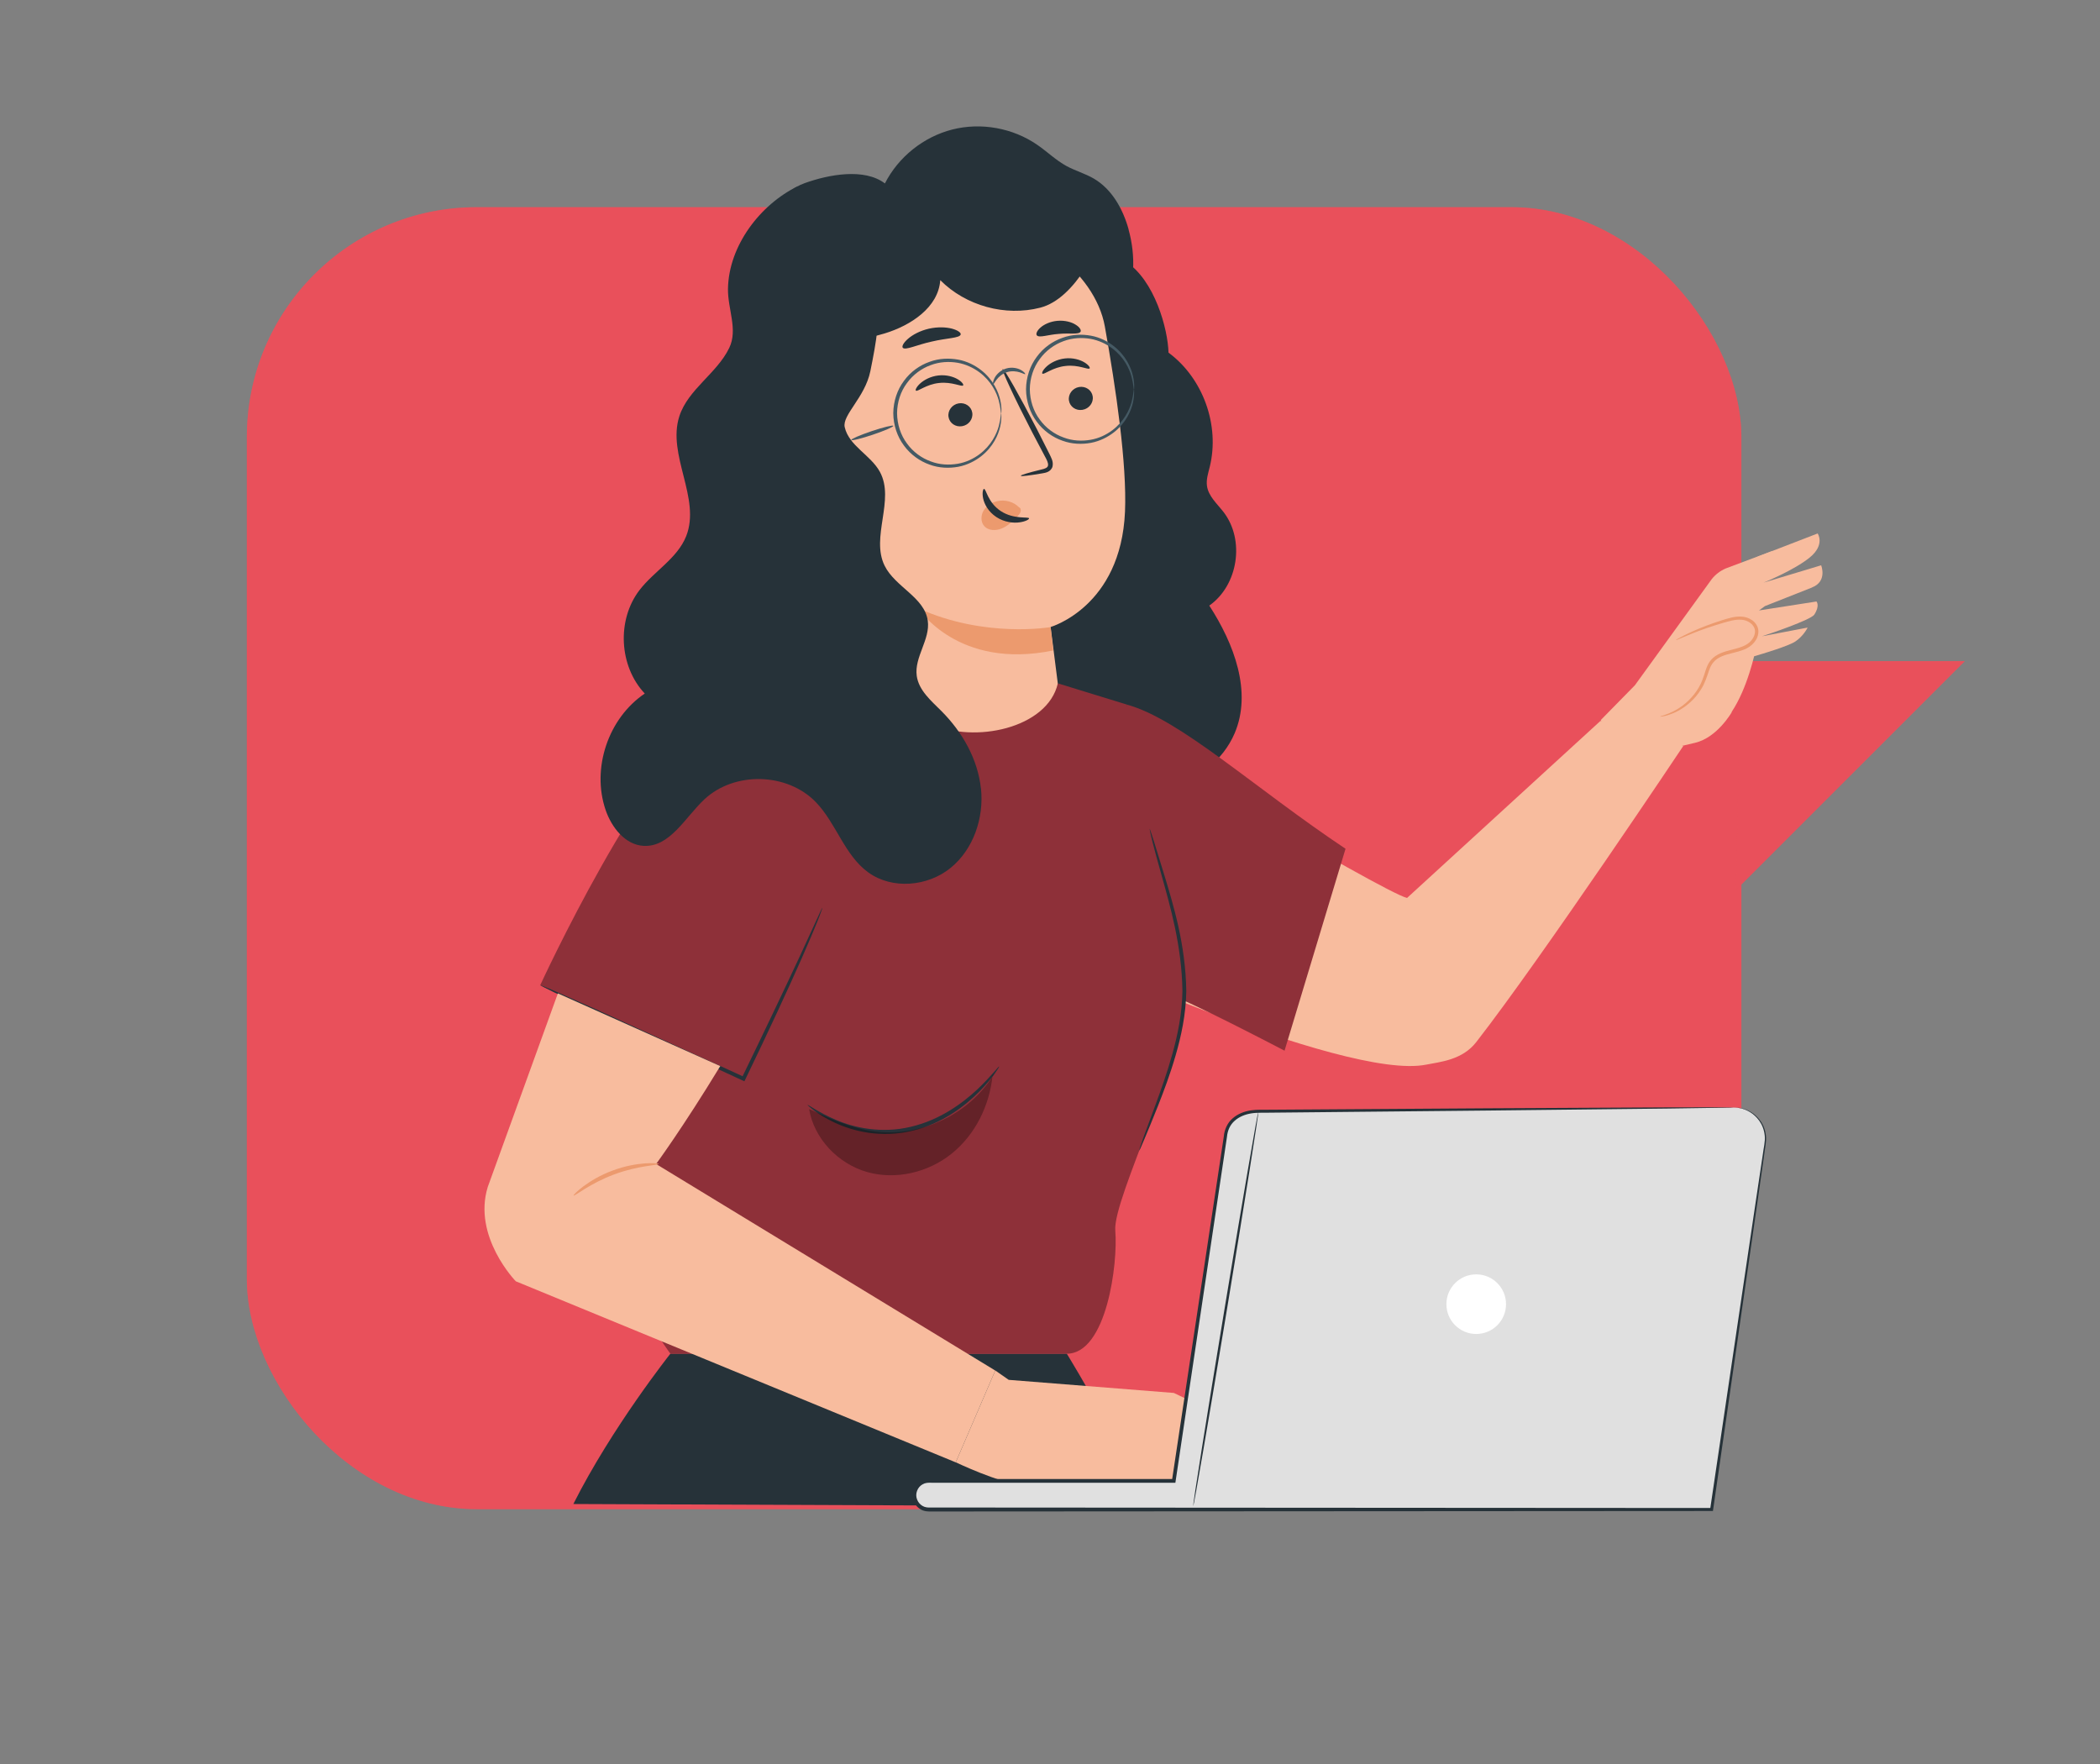 <?xml version="1.0" encoding="UTF-8"?><svg xmlns="http://www.w3.org/2000/svg" viewBox="0 0 354.33 297.64"><rect x="0" y="0" width="354.33" height="297.64" fill="#808080" stroke="none"/><defs><style>.c{fill:#f8bc9e;}.d{fill:#e9505b;}.e{fill:#fff;}.f{fill:#ec9a6e;}.g{fill:#8e3039;}.h{fill:#e0e0e0;}.i{fill:#455a64;}.j{fill:#263239;}.k{opacity:.3;}.l{opacity:.4;}</style></defs><g id="a"><g><rect class="d" x="41.65" y="34.96" width="252.17" height="219.68" rx="38.79" ry="38.79"/><g class="l"><rect class="d" x="41.65" y="34.96" width="252.17" height="219.68" rx="38.79" ry="38.79"/></g><g><polygon class="d" points="293.75 111.55 331.52 111.55 292.9 150.17 293.75 111.55"/><g class="l"><polygon class="d" points="293.75 111.55 331.52 111.55 292.9 150.17 293.75 111.55"/></g></g></g><path class="c" d="M199.67,128.44s6.52,2.08,10.49,9.12c3.94,6.98,2.89,10.42,1.86,14.55-1.03,4.12-2.85,12.31-2.95,11.78-.1-.53-9.4-35.45-9.4-35.45Z"/><g><path class="j" d="M190.43,38.71c-.95-3.43-2.81-6.79-5.88-8.58-1.46-.85-3.11-1.31-4.59-2.11-1.79-.97-3.26-2.43-4.94-3.58-4.12-2.85-9.48-3.82-14.33-2.59-4.85,1.23-9.11,4.63-11.38,9.1-3.46-2.63-9.45-1.52-13.54-.05-4.09,1.47-7.51,6.34-8.49,10.58l19.18,5.8c3.84,4.19,8.1,8.08,13.1,10.79,5,2.71,10.8,4.17,16.42,3.32,5.62-.85,10.98-4.21,13.52-9.3,2.04-4.09,2.14-8.97,.92-13.37Z"/><path class="j" d="M204.04,102.18c4.87-3.41,6.05-11.07,2.41-15.78-1.08-1.4-2.56-2.67-2.8-4.42-.15-1.08,.21-2.15,.47-3.21,1.73-7.03-1.14-14.97-6.96-19.27-.1-3.93-2.3-12.24-7.29-15.42l-22.66,3.18c1.03,23.87,.96,47.78-.21,71.64-.18,3.66-.31,7.59,1.69,10.66,2.84,4.35,8.75,5.25,13.94,5.39,4.96,.13,10.03-.09,14.71-1.73,4.69-1.64,9-4.89,10.96-9.45,3.02-7.02-.1-15.18-4.26-21.59Z"/><path class="c" d="M134.92,53.91l-.69-5.08,29.91-9.33c9.31-2.08,20.59,6.19,22.28,15.59,1.87,10.44,3.74,23.25,3.4,31.24-.69,16.06-12.55,19.46-12.55,19.46l1.21,9.52c1.23,9.64-5.59,18.44-15.22,19.67h0c-9.61,1.23-18.41-5.55-19.67-15.15l-8.68-65.91Z"/><path class="j" d="M184.37,66.89c.16,1.06-.61,2.08-1.72,2.26-1.11,.19-2.13-.52-2.29-1.58-.16-1.06,.61-2.08,1.71-2.27,1.11-.19,2.14,.52,2.3,1.58Z"/><path class="j" d="M183.85,62.16c-.22,.29-1.88-.67-4.06-.41-2.18,.22-3.65,1.53-3.91,1.29-.13-.1,.07-.61,.71-1.2,.63-.58,1.74-1.21,3.09-1.36,1.36-.15,2.55,.22,3.27,.65,.73,.44,1.01,.89,.9,1.02Z"/><path class="j" d="M164.05,69.65c.16,1.06-.61,2.08-1.72,2.26-1.11,.19-2.13-.52-2.29-1.58-.16-1.06,.61-2.08,1.71-2.27,1.11-.19,2.14,.52,2.3,1.58Z"/><path class="j" d="M162.51,65.03c-.22,.29-1.89-.66-4.06-.41-2.18,.22-3.65,1.53-3.91,1.29-.13-.1,.07-.61,.71-1.2,.63-.58,1.74-1.21,3.09-1.36,1.36-.15,2.55,.22,3.27,.65,.73,.44,1.01,.89,.9,1.02Z"/><path class="j" d="M172.26,80.26c-.02-.12,1.3-.51,3.46-1.04,.55-.12,1.06-.29,1.11-.68,.08-.42-.22-.99-.56-1.6-.68-1.29-1.39-2.63-2.13-4.04-2.98-5.76-5.2-10.53-4.96-10.64,.23-.12,2.83,4.46,5.81,10.22,.72,1.42,1.41,2.78,2.06,4.08,.28,.61,.73,1.28,.54,2.15-.1,.43-.48,.78-.82,.92-.34,.15-.66,.19-.93,.24-2.19,.37-3.56,.54-3.58,.42Z"/><path class="f" d="M177.27,105.81s-11.07,1.93-22.31-3.17c0,0,6.6,10.43,22.75,7.11l-.44-3.93Z"/><path class="f" d="M171.95,85.61c-.9-.94-2.34-1.36-3.68-1.05-.93,.21-1.83,.78-2.32,1.61-.49,.83-.48,1.94,.13,2.61,.68,.76,1.93,.81,2.94,.39,1.01-.41,1.82-1.2,2.59-1.98,.21-.22,.43-.44,.55-.72,.12-.27,.11-.62-.1-.81"/><path class="j" d="M166.03,82.5c.35-.06,.63,2.3,2.84,3.74,2.21,1.45,4.7,.9,4.76,1.22,.05,.14-.51,.52-1.57,.67-1.04,.16-2.6,0-3.95-.89-1.35-.89-2.04-2.2-2.23-3.16-.2-.98,0-1.59,.16-1.6Z"/><path class="j" d="M162.09,56.44c-.15,.62-2.35,.59-4.87,1.19-2.53,.55-4.5,1.54-4.9,1.04-.18-.24,.11-.83,.88-1.5,.76-.67,2.01-1.36,3.53-1.71,1.51-.34,2.95-.26,3.92,0,.98,.27,1.51,.68,1.45,.97Z"/><path class="j" d="M182.33,55.96c-.33,.54-1.88,.2-3.69,.38-1.81,.12-3.29,.72-3.7,.24-.18-.23,0-.76,.61-1.3,.6-.54,1.66-1.05,2.9-1.15,1.24-.1,2.37,.22,3.05,.66,.7,.43,.96,.92,.82,1.18Z"/><path class="j" d="M138.31,38.07c-3.1,1.02-6.6,9.48-5.69,12.61s3.83,5.41,6.99,6.21c3.16,.8,6.52,.32,9.65-.63,4.41-1.34,9.07-4.38,9.39-8.99,4.3,4.33,10.97,6.17,16.88,4.64,5.91-1.53,10.3-10.57,11.96-16.45l-49.17,2.61Z"/><path class="i" d="M168.92,69.74c-.07,0-.04-.8-.4-2.15-.36-1.33-1.26-3.28-3.27-4.78-.99-.73-2.24-1.35-3.67-1.6-1.42-.24-3.03-.18-4.55,.4-1.52,.55-2.97,1.59-4,3.02-1.06,1.41-1.66,3.23-1.67,5.1,.02,1.87,.61,3.69,1.67,5.1,1.03,1.43,2.48,2.47,4.01,3.02,1.52,.59,3.13,.64,4.55,.4,1.43-.24,2.68-.86,3.67-1.6,2-1.5,2.91-3.45,3.27-4.78,.36-1.36,.33-2.16,.4-2.15,.02,0,.03,.2,.03,.57,0,.38-.04,.94-.19,1.64-.3,1.38-1.16,3.45-3.24,5.07-1.03,.79-2.33,1.47-3.85,1.76-1.51,.27-3.21,.24-4.84-.37-1.63-.57-3.19-1.67-4.31-3.2-1.14-1.51-1.79-3.46-1.81-5.47,.02-2.01,.67-3.96,1.81-5.47,1.11-1.53,2.67-2.63,4.31-3.2,1.63-.61,3.34-.64,4.84-.37,1.52,.28,2.82,.96,3.85,1.76,2.07,1.62,2.94,3.69,3.24,5.07,.16,.7,.2,1.26,.2,1.64,0,.38-.01,.57-.03,.57Z"/><path class="i" d="M191.32,65.7c-.07,0-.04-.8-.4-2.15-.36-1.33-1.26-3.28-3.27-4.78-.99-.73-2.24-1.35-3.67-1.6-1.42-.24-3.03-.18-4.55,.4-1.52,.55-2.97,1.59-4,3.02-1.06,1.41-1.66,3.23-1.67,5.1,.02,1.87,.61,3.69,1.67,5.1,1.03,1.43,2.48,2.47,4.01,3.02,1.52,.59,3.13,.64,4.55,.4,1.43-.24,2.68-.86,3.67-1.6,2-1.5,2.91-3.45,3.27-4.78,.36-1.36,.33-2.16,.4-2.15,.02,0,.03,.2,.03,.57,0,.38-.04,.94-.19,1.64-.3,1.38-1.16,3.45-3.24,5.07-1.03,.79-2.33,1.47-3.85,1.76-1.51,.27-3.21,.24-4.84-.37-1.63-.57-3.19-1.67-4.31-3.2-1.14-1.51-1.79-3.46-1.81-5.47,.02-2.01,.67-3.96,1.81-5.47,1.11-1.53,2.67-2.63,4.31-3.2,1.63-.61,3.34-.64,4.84-.37,1.52,.28,2.82,.96,3.85,1.76,2.07,1.62,2.94,3.69,3.24,5.07,.16,.7,.2,1.26,.2,1.64,0,.38-.01,.57-.03,.57Z"/><path class="i" d="M167.59,64.81c-.08-.02-.09-.43,.21-1.01,.29-.57,.95-1.3,1.93-1.61,.99-.31,1.94-.08,2.5,.22,.58,.31,.8,.66,.75,.71-.06,.07-.38-.13-.92-.3-.54-.17-1.34-.28-2.14-.03-.8,.25-1.4,.79-1.74,1.24-.35,.45-.5,.8-.59,.77Z"/><path class="i" d="M150.73,71.85c.06,.16-1.48,.83-3.44,1.49-1.96,.66-3.6,1.06-3.64,.89-.05-.17,1.49-.83,3.44-1.49,1.95-.65,3.58-1.05,3.64-.89Z"/></g><g><path class="c" d="M305.75,99.11c2.62-1.01,1.53-3.73,1.53-3.73l-9.72,2.93s5.16-2.09,7.8-4.25c2.64-2.16,1.33-4.05,1.33-4.05l-10.02,3.87-5.66,3.34-14.18,21.65s11.08,5.42,13.04,3.86c3.45-2.75,5.33-8.88,6.1-12,1.39-.4,5.77-1.71,6.95-2.49,1.41-.94,2.08-2.35,2.08-2.35l-7.72,1.47c1.12-.33,8.28-2.78,8.84-3.65,1-1.54,.37-2.22,.37-2.22l-9.7,1.51,1-.73s5.43-2.16,7.95-3.14Z"/><path class="c" d="M270.04,121.64l-32.63,29.87c-4.05-.93-53.73-30.63-53.73-30.63l-7.85,38.21s50.85,23.38,64.84,20.54c2.28-.46,6.04-.75,8.4-3.78,11.19-14.38,34.94-49.97,34.94-49.97l-13.96-4.24Z"/><path class="c" d="M292.21,120.15l-5.89-2.84,4.25-7.71,3.33-7.05,5.17-9.6-7.88,2.96c-.93,.4-1.75,1.02-2.38,1.82l-12.96,17.9-5.75,5.86,5.55,14.92,6.52-10.18,3.81-.89c3.81-.89,6.22-5.19,6.22-5.19Z"/><g><path class="c" d="M282.74,108.02c2.71-1.36,5.54-2.46,8.45-3.3,.95-.27,1.94-.52,2.92-.38,.98,.14,1.95,.77,2.21,1.72,.3,1.08-.41,2.23-1.35,2.85-.94,.61-2.08,.83-3.17,1.11-1.09,.28-2.21,.69-2.94,1.55-.68,.81-.9,1.9-1.25,2.9-1.16,3.25-4.12,5.78-7.51,6.44"/><path class="f" d="M280.11,120.91c-.01-.05,.52-.16,1.42-.52,.89-.36,2.16-1.01,3.39-2.21,.61-.6,1.22-1.32,1.72-2.2,.52-.87,.84-1.87,1.19-3,.19-.55,.44-1.15,.88-1.64,.43-.5,1-.86,1.61-1.12,1.21-.53,2.54-.66,3.72-1.15,.59-.24,1.11-.57,1.49-1.04,.38-.45,.61-1.02,.59-1.56-.06-1.12-1.24-1.84-2.27-1.9-1.09-.09-2.14,.26-3.12,.53-.98,.29-1.89,.58-2.71,.86-1.64,.57-2.95,1.11-3.85,1.49-.9,.38-1.4,.59-1.41,.56-.02-.03,.45-.32,1.32-.76,.87-.44,2.16-1.04,3.8-1.67,.82-.31,1.73-.63,2.71-.94,.98-.29,2.06-.68,3.3-.6,.62,.04,1.25,.25,1.79,.64,.53,.39,.97,1.03,1.01,1.76,.06,1.48-1.14,2.68-2.42,3.16-1.3,.53-2.61,.65-3.72,1.13-.55,.23-1.05,.55-1.41,.97-.37,.41-.6,.93-.79,1.46-.35,1.07-.72,2.17-1.28,3.06-.54,.91-1.19,1.65-1.85,2.25-1.32,1.21-2.66,1.82-3.59,2.13-.47,.15-.84,.24-1.1,.28-.26,.04-.39,.05-.4,.03Z"/></g></g><path class="j" d="M179.99,228.4H113.12s-9.87,12.43-16.38,25.37l95.31,.39c1.87-3.07-12.06-25.77-12.06-25.77Z"/><path class="g" d="M199.76,167.6c-2.26-29.94-9.69-48.74-9.69-48.74l-11.58-3.56h0c-1.75,7.65-14.22,10.18-21.32,6.83l-7.51-3.93c-24.11-3.62-22.86-1.62-28.43,1.73-4.84,2.91-4.4,24.63-4.4,24.63,0,0-12.02,56.58-11.36,65.66,.66,9.08,7.65,18.19,7.65,18.19h66.87c6.73,0,8.66-15.22,8.19-20.75-.47-5.52,12.33-30.21,11.59-40.05Z"/><path class="j" d="M136.26,186.45s.36,.39,1.12,.95c.76,.56,1.92,1.3,3.46,2.02,1.53,.72,3.47,1.38,5.71,1.71,2.23,.31,4.76,.3,7.3-.32,5.13-1.19,8.99-4.22,11.35-6.59,1.19-1.2,2.05-2.27,2.61-3.03,.55-.77,.82-1.21,.78-1.24-.1-.08-1.31,1.62-3.74,3.91-2.41,2.24-6.22,5.11-11.17,6.26-4.94,1.2-9.63,.14-12.64-1.17-3.06-1.3-4.7-2.63-4.78-2.51Z"/><g class="k"><path d="M167.47,181.49c-.51,5.05-2.92,9.95-6.87,13.14-3.95,3.19-9.43,4.51-14.31,3.12-4.88-1.4-8.93-5.62-9.77-10.62,3.44,1.57,6.93,3.15,10.67,3.72,7.97,1.21,16.47-2.81,20.6-9.73-.18,.19-.36,.38-.54,.58"/></g><path class="g" d="M91.14,166.22l33.7,15.8s13.74-30.39,14.92-34.54c1.18-4.15,4.89-10.73,1.09-19.39-3.8-8.66-13.98-11.85-19.62-8.15-12.61,8.26-30.08,46.29-30.08,46.29Z"/><path class="g" d="M197.1,167.83c1.57,0,19.64,9.45,19.64,9.45l10.29-34.07c-15.36-10.24-27.97-21.93-36.96-24.34l4.73,28.16,2.31,20.81Z"/><path class="j" d="M91.14,166.22s.24,.06,.67,.24c.49,.21,1.11,.47,1.87,.79,1.69,.75,4,1.77,6.81,3.02,5.8,2.64,13.67,6.23,22.37,10.2,.93,.43,1.86,.86,2.73,1.26l-.43,.15c3.89-8.01,7.3-15.18,9.71-20.36,1.17-2.53,2.12-4.6,2.82-6.12,.31-.67,.56-1.22,.76-1.66,.18-.38,.28-.57,.3-.56,.02,0-.04,.22-.19,.61-.14,.39-.35,.97-.65,1.7-.59,1.47-1.49,3.59-2.64,6.21-2.31,5.23-5.65,12.43-9.53,20.46l-.14,.28-.29-.13c-.87-.4-1.79-.83-2.73-1.26-8.67-4.03-16.51-7.68-22.29-10.37-2.78-1.33-5.05-2.41-6.72-3.21-.74-.37-1.34-.66-1.81-.9-.41-.21-.62-.33-.61-.35Z"/><path class="j" d="M194,139.85s.28,.74,.7,2.1c.45,1.46,1.05,3.4,1.77,5.75,1.46,4.84,3.59,11.67,3.69,19.54-.06,3.93-.86,7.6-1.8,10.84-.94,3.25-2.02,6.08-2.95,8.45-.93,2.37-1.73,4.26-2.28,5.58-.55,1.31-.86,2.03-.91,2.02-.02,0,.03-.2,.14-.56,.15-.42,.32-.94,.53-1.55,.53-1.43,1.23-3.34,2.09-5.65,.87-2.38,1.91-5.23,2.81-8.45,.9-3.22,1.66-6.84,1.72-10.69-.1-7.72-2.13-14.53-3.48-19.4-.69-2.45-1.24-4.43-1.58-5.81-.18-.69-.29-1.23-.37-1.6-.08-.37-.11-.56-.09-.57Z"/><path class="j" d="M165.51,133.06c-.52-4.96-3.13-9.54-6.65-13.07-1.75-1.75-3.84-3.5-4.18-5.95-.44-3.17,2.31-6.15,1.86-9.32-.56-3.96-5.51-5.68-7.28-9.27-2.38-4.82,1.77-11.09-.79-15.82-1.54-2.85-5.21-4.38-5.94-7.54-.48-2.04,3.41-5.02,4.32-9.45,2.03-9.96,3.07-17.67-6.61-23.47l-5.65-7.74c-6.33,3.09-11.65,10.04-11.76,17.31-.05,3.43,1.71,6.88,.21,9.97-2.09,4.32-6.95,6.97-8.42,11.54-2.1,6.53,3.68,13.83,1.16,20.21-1.49,3.76-5.42,5.91-7.88,9.11-3.86,5.03-3.46,12.84,.89,17.45-6.16,4.15-9.01,12.61-6.61,19.64,1.01,2.95,3.29,5.88,6.4,6.06,4.46,.25,7.01-4.8,10.28-7.86,5.08-4.74,13.98-4.51,18.8,.49,3.44,3.56,4.82,8.93,8.83,11.84,4.03,2.93,10.02,2.4,13.89-.74,3.87-3.14,5.66-8.44,5.14-13.4Z"/><g><path class="c" d="M121.53,179.88c-6.38,10.49-10.83,16.52-10.83,16.52l57.23,34.85-6.67,15.49-74.23-30.55s-7.32-7.53-4.73-15.92l11.83-32.66,27.4,12.27Z"/><path class="f" d="M96.78,201.72c.13,.18,2.84-2.09,6.85-3.56,4-1.51,7.53-1.55,7.51-1.77,.03-.17-3.62-.45-7.76,1.11-4.15,1.52-6.74,4.12-6.6,4.22Z"/></g><path class="c" d="M212.33,241.86l-14.27-6.83-27.86-2.21-2.27-1.58-6.67,15.49s7.3,3.49,11.13,3.8l23.42-.71,12.25,1.29,4.28-9.26Z"/><g><g><path class="h" d="M292.63,186.88l-80.31,.65c-2.61,0-5.09,1.25-5.48,3.83l-8.78,58.53h-41.36c-1.33,0-2.41,1.08-2.41,2.41s1.08,2.41,2.41,2.41h132.11l9.03-61.77c.48-3.19-1.99-6.06-5.21-6.06Z"/><path class="j" d="M292.63,186.88s.44-.06,1.27,.12c.8,.19,2.07,.68,3.07,2.03,.5,.66,.88,1.54,.99,2.56,.13,1.03-.17,2.12-.3,3.3-.34,2.37-.72,5.09-1.16,8.15-1.77,12.27-4.31,29.96-7.45,51.7l-.03,.21h-.21c-34.19,.02-79.11,.05-128.17,.08h-3.45c-.53,.02-1.27,0-1.83-.35-.57-.31-1.01-.84-1.24-1.45-.48-1.23,.09-2.73,1.25-3.34,.55-.33,1.28-.36,1.81-.34h1.7c4.52,0,9,0,13.42,0,8.84,0,17.45,0,25.75,0l-.31,.27c3.16-20.96,6.11-40.52,8.75-58.06,.09-1.11,.59-2.31,1.49-3.06,.87-.77,1.98-1.18,3.07-1.35,1.12-.17,2.18-.08,3.24-.11,1.06,0,2.11-.01,3.15-.02,4.17-.03,8.2-.06,12.09-.08,7.77-.05,14.96-.09,21.49-.14,13.04-.07,23.43-.12,30.59-.16,3.56,0,6.3-.01,8.18-.01,.92,0,1.62,0,2.11,0,.47,0,.72,.02,.72,.02,0,0-.24,.02-.72,.03-.49,.01-1.19,.02-2.11,.04-1.88,.03-4.63,.07-8.18,.12-7.16,.08-17.55,.2-30.59,.34-6.53,.06-13.71,.14-21.49,.21-3.89,.04-7.92,.08-12.09,.12-1.04,0-2.09,.02-3.15,.03-1.06,.04-2.14-.05-3.16,.12-1.02,.16-2.03,.55-2.8,1.24-.79,.69-1.21,1.65-1.31,2.74-2.62,17.55-5.54,37.1-8.66,58.07l-.04,.27h-.27c-8.3,0-16.91,0-25.75,0-4.42,0-8.9,0-13.42,0h-1.7c-.6-.02-1.05,0-1.5,.26-.88,.47-1.32,1.61-.95,2.55,.17,.46,.51,.87,.94,1.11,.45,.26,.9,.28,1.51,.26,1.15,0,2.3,0,3.45,0,49.06,.03,93.98,.06,128.17,.08l-.25,.21c3.22-21.73,5.84-39.4,7.66-51.67,.46-3.06,.87-5.78,1.22-8.14,.14-1.18,.45-2.27,.33-3.25-.1-.99-.46-1.85-.93-2.5-.95-1.33-2.18-1.84-2.97-2.05-.81-.2-1.25-.16-1.25-.19Z"/></g><circle class="e" cx="249.08" cy="220.05" r="5.03"/><path class="j" d="M201.32,254.17c.11,.02,2.67-14.89,5.71-33.28,3.04-18.41,5.41-33.34,5.3-33.36-.11-.02-2.67,14.88-5.71,33.29-3.04,18.4-5.41,33.33-5.3,33.35Z"/></g></g><g id="b"/></svg>